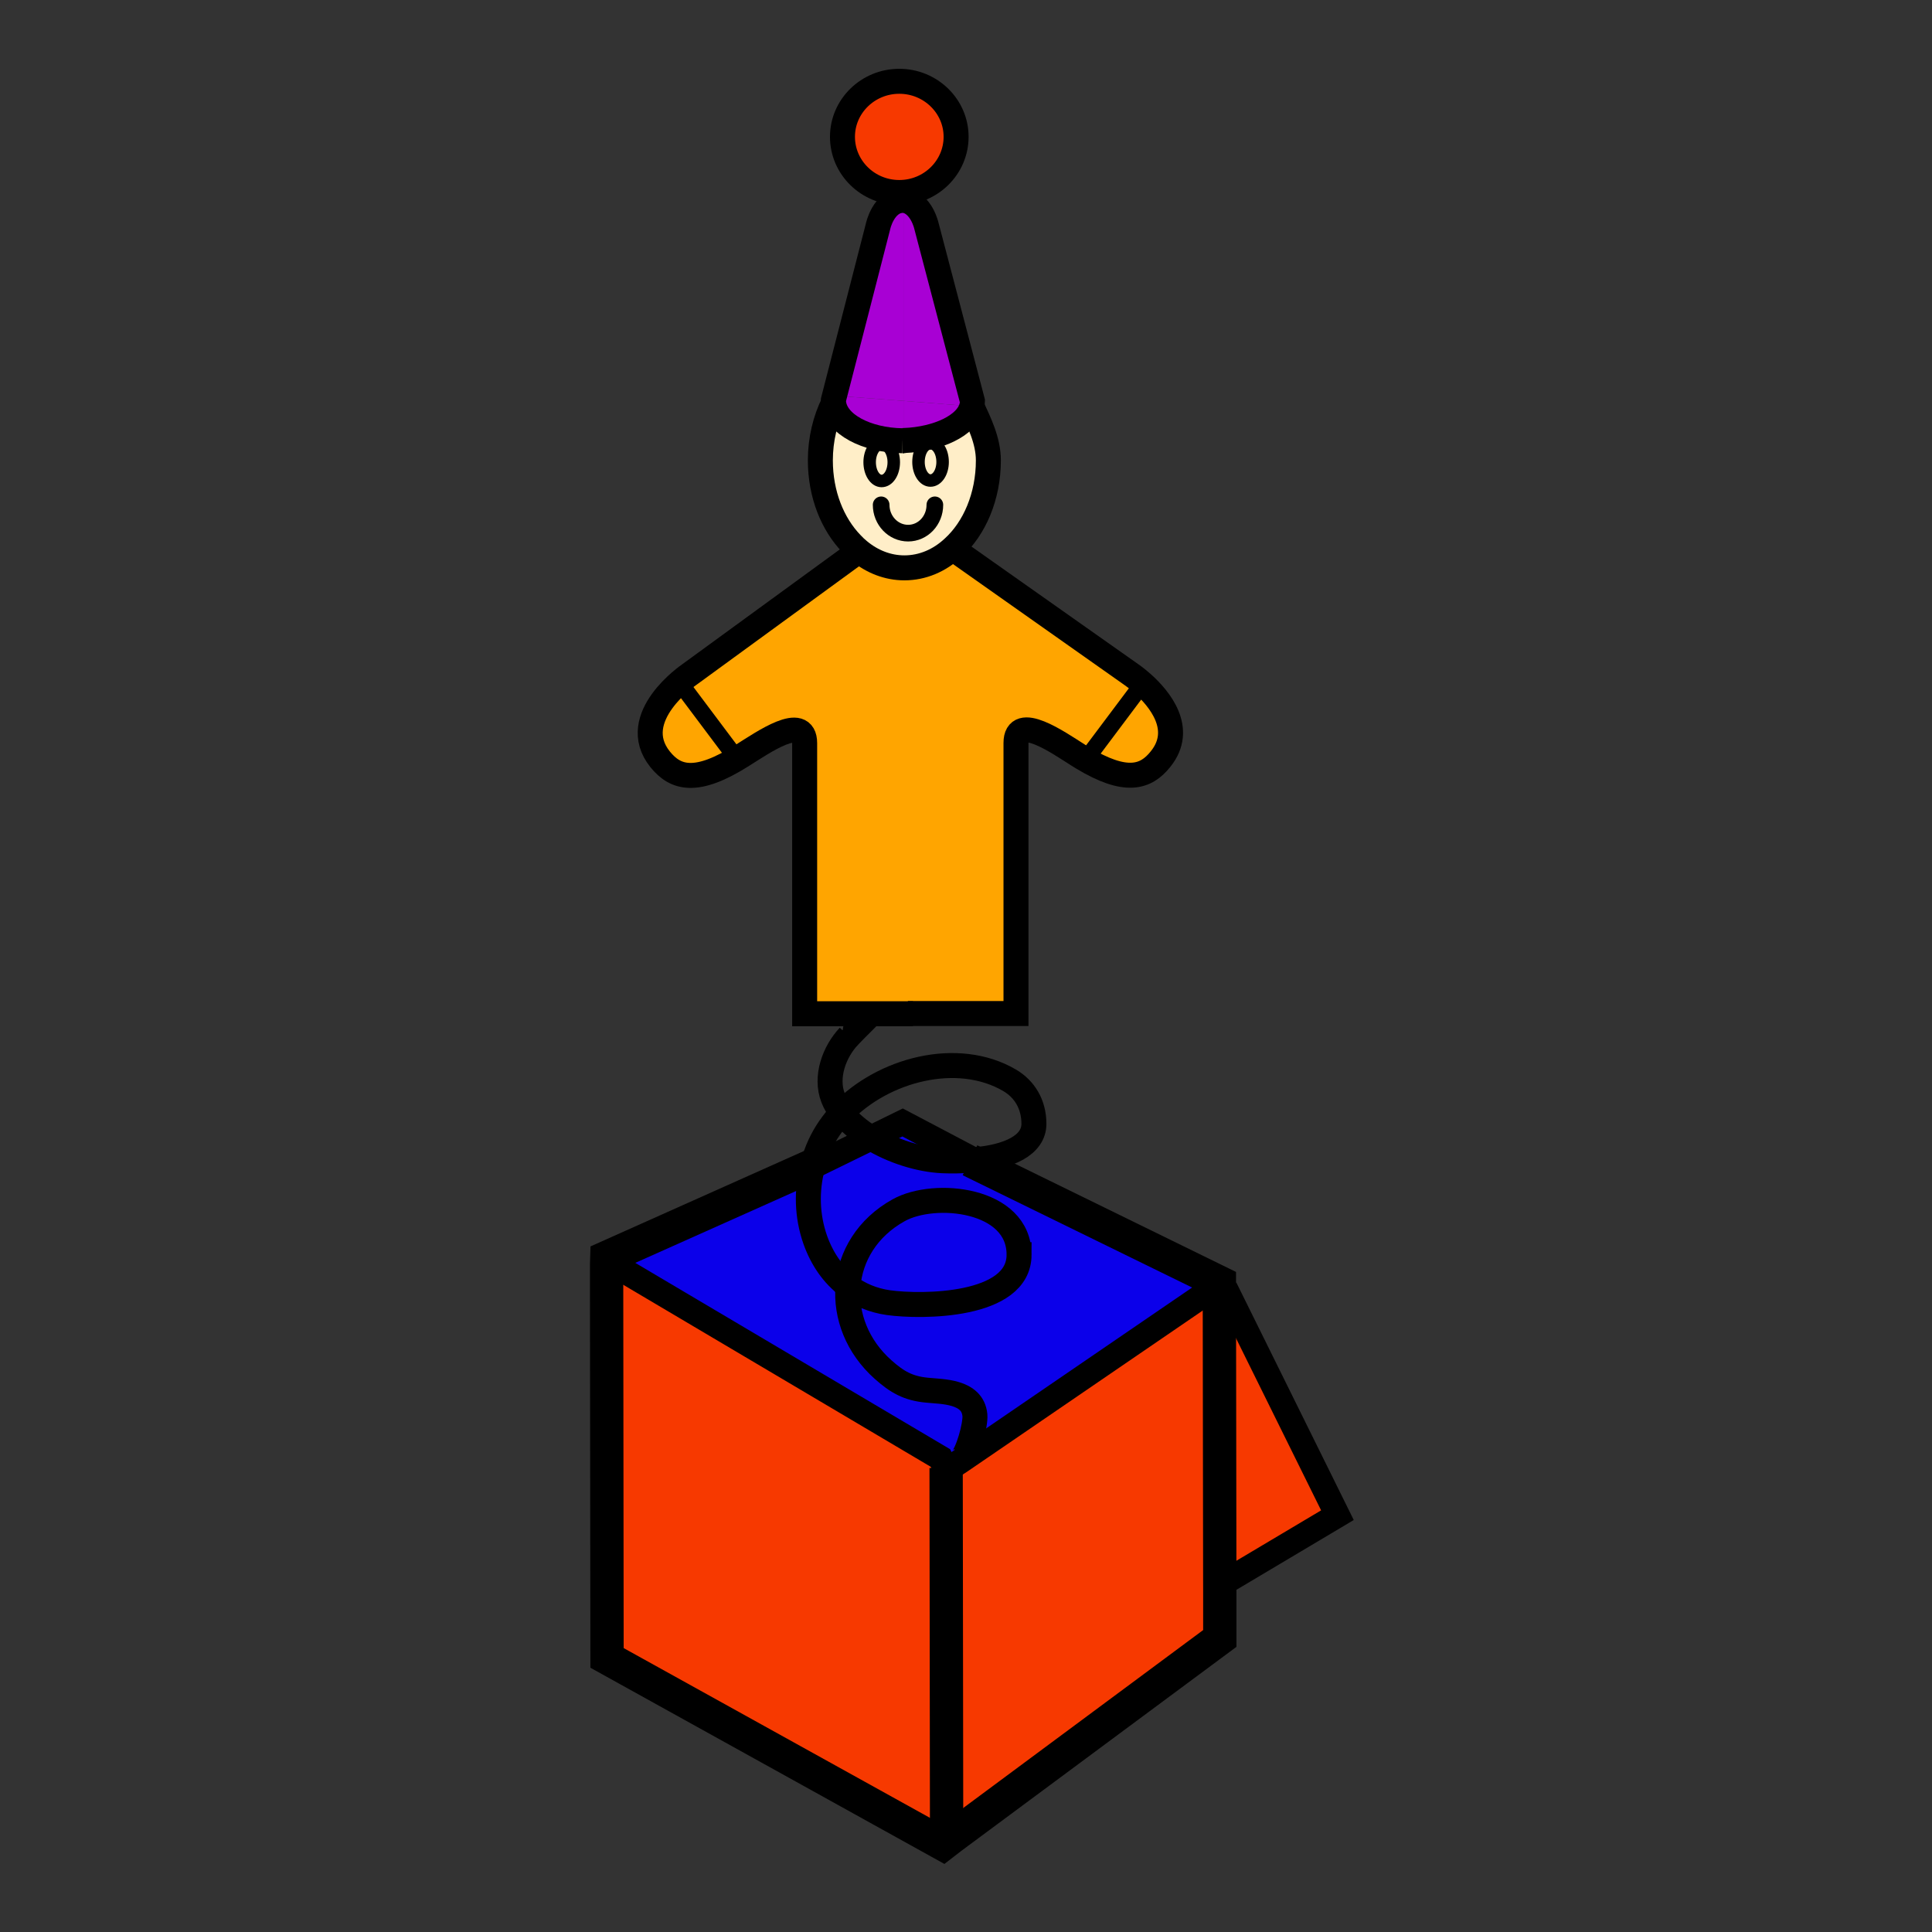 <svg height="850.394" viewBox="0 0 850.394 850.394" width="850.394" xmlns="http://www.w3.org/2000/svg"><rect x="0" y="0" width="850.394" height="850.394" fill="#333333" stroke="none"/><path d="m419.57 241.09 1.85 1.85 76.57 54s2.229 1.5 5.08 4.07l-1.181 1.38-22.77 30.36-2.73.75c-.6-.37-1.22-.75-1.84-1.14-8.76-5.54-27.35-18.59-27.35-5.35v119.101h-47.58v.09h-45.44v-119.09c0-13.24-18.48-.2-27.24 5.25-20.34 12.94-29.58 10.31-36.39 1.85-14.79-18.49 12.84-37.27 12.84-37.27l72.2-52.64 2.53-1.85c5.74 4.77 12.65 7.5 19.95 7.5 7.971-.001 15.471-3.211 21.501-8.861z" fill="#ffa500"/><path d="m539.25 566.93 49.44 100-49.32 29.34h-2.47l-.18-126.88v-2.46z" fill="#f73900"/><path d="m536.91 700.07v21.12l-118.21 87.66-.32.25-1.72-2.23-.21-159.64 6.43-4.18.32-.22 110.75-75.75h2.77v2.31l.18 126.88z" fill="#f73900"/><path d="m536.72 566.93v.15h-2.77l-110.75 75.75-.25-.36c2.97-2.359 6.54-15.22 6.16-19.569-.98-10.69-14.601-10.311-21.021-10.99-8.47-.78-13.33-3.7-19.36-9.05-11.39-10.12-16.55-23.74-15.48-36.78 4.97 3.79 11 6.33 17.81 7.3 14.6 2.04 57.5 1.95 57.5-21.12 0-24.62-37.16-28.41-53.02-19.55-13.82 7.69-21.21 20.24-22.29 33.37-6.52-4.86-11.38-11.87-14.4-20.33-3.69-10.51-3.98-21.8-1.16-32.31l25.68-12.551c9.54 5.841 21.31 9.54 31.43 10.021 4.28.189 8.27.1 12.16-.2l109.76 53.72v2.499z" fill="#0b00ea"/><path d="m503.07 301.01c7.22 6.5 18.439 19.86 7.77 33.1-6.51 8.21-15.39 10.92-34.45-.61l2.73-.75 22.77-30.36z" fill="#ffa500"/><path d="m427.74 178.82c3.22 7 7.3 15.08 7.3 23.83 0 15.87-6.13 29.97-15.47 38.44-6.03 5.65-13.53 8.86-21.5 8.86-7.3 0-14.21-2.73-19.95-7.5-1.17-.97-2.24-1.94-3.31-3.11-8.37-8.66-13.72-21.8-13.72-36.69 0-9.24 2.14-18 5.84-25.39.97 9.44 14.4 16.54 30.36 16.74h.68v-.1c14.59-.59 27.73-6.52 29.77-15.08zm-12.84 24.52c0-4.58-2.34-8.27-5.35-8.27-2.92 0-5.26 3.69-5.26 8.27 0 4.47 2.34 8.17 5.26 8.17 3.01 0 5.35-3.7 5.35-8.17zm-21.5.09c0-4.47-2.34-8.17-5.36-8.17-2.91 0-5.25 3.7-5.25 8.17 0 4.58 2.34 8.28 5.25 8.28 3.02 0 5.36-3.7 5.36-8.28z" fill="#ffeec8"/><path d="m357.69 513.44c-2.82 10.51-2.53 21.8 1.16 32.31 3.02 8.46 7.88 15.47 14.4 20.33-1.07 13.04 4.09 26.66 15.48 36.78 6.03 5.35 10.89 8.27 19.36 9.05 6.42.68 20.04.3 21.021 10.99.38 4.35-3.19 17.21-6.16 19.569l.25.36-.32.22-6.43 4.181-2.5-5.471-144-85.229-2.94-.09.09-3 90.59-40.49h.09c-.001.19-.091.3-.091.49zm39.6-19.37 31.229 16.449c-.479.101-1.069.19-1.56.19-3.89.3-7.88.39-12.16.2-10.12-.48-21.89-4.18-31.43-10.021z" fill="#0b00ea"/><path d="m407.8 99.51 20.24 77.07c0 .77-.1 1.55-.3 2.24l-29.77-2.34v-88.35c7.69 1.36 9.83 11.38 9.83 11.38z" fill="#a800d4"/><path d="m397.97 176.48 29.77 2.34c-2.04 8.56-15.18 14.49-29.77 15.08z" fill="#a800d4"/><path d="m416.66 806.87 1.72 2.23-3.35 2.59-147.84-81.94-.19-168.44v-4.66l.01-.21 2.94.09 144 85.23 2.5 5.47z" fill="#f73900"/><path d="m395.54 532.71c15.86-8.86 53.02-5.07 53.02 19.55 0 23.07-42.899 23.16-57.5 21.12-6.81-.97-12.84-3.51-17.81-7.3 1.08-13.13 8.47-25.68 22.29-33.37z" fill="#0b00ea"/><path d="m395.83 35.78c13.82 0 25.01 11 25.01 24.43 0 13.52-11.19 24.52-25.01 24.52s-25.01-11-25.01-24.52c0-13.43 11.19-24.43 25.01-24.43z" fill="#f73900"/><path d="m409.55 195.07c3.01 0 5.35 3.69 5.35 8.27 0 4.47-2.34 8.17-5.35 8.17-2.92 0-5.26-3.7-5.26-8.17 0-4.58 2.34-8.27 5.26-8.27z" fill="#ffeec8"/><path d="m397.97 193.9v.1h-.49c.2 0 .29 0 .49-.1z" fill="#fff"/><path d="m397.97 176.48v17.42c-.2.1-.29.1-.49.1h-.19c-15.96-.2-29.39-7.3-30.36-16.74.49-.97 1.07-2.04 1.65-3.02z" fill="#a800d4"/><path d="m397.97 88.13v88.35l-29.39-2.24c-.58.98-1.16 2.05-1.65 3.02-.1-.39-.1-.78-.1-1.17l19.66-76.48s2.24-10.8 10.6-11.48z" fill="#a800d4"/><path d="m397.97 88.03v.1h-.88c.29-.1.59-.1.88-.1z" fill="#fff"/><path d="m388.04 195.26c3.02 0 5.36 3.7 5.36 8.17 0 4.58-2.34 8.28-5.36 8.28-2.91 0-5.25-3.7-5.25-8.28 0-4.47 2.34-8.17 5.25-8.17z" fill="#ffeec8"/><g fill="none"><g stroke="#000"><path d="m539.25 566.93 49.44 100-49.32 29.34m-7.96-123.44 1.2-.78m-262.66-15.52 144 85.23 2.5 5.47 6.43-4.18.32-.22 110.75-75.75" stroke-width="10.996"/><path d="m426.96 510.71 109.76 53.72v4.96l.18 126.88.01 3.8v21.12l-118.21 87.66-.32.25-3.35 2.59-147.84-81.94-.19-168.44v-4.66l.01-.21.09-3 90.59-40.49" stroke-width="14.661"/><path d="m416.45 646.17v1.06l.21 159.64" stroke-width="14.661"/><g stroke-width="10.996"><path d="m373.25 566.08c-1.07 13.04 4.09 26.66 15.48 36.78 6.03 5.35 10.89 8.27 19.36 9.05 6.42.68 20.04.3 21.021 10.99.38 4.35-3.19 17.21-6.16 19.569-.09.08-.18.141-.27.19m25.879-90.399c0-24.62-37.16-28.41-53.02-19.55-13.82 7.69-21.21 20.24-22.29 33.37 4.97 3.79 11 6.33 17.81 7.3 14.6 2.04 57.5 1.95 57.5-21.12z"/><path d="m383.47 446.2c-5.45 5.46-9.83 9.84-9.83 9.93-6.32 6.71-10.6 17.811-6.91 27.24.88 2.25 2.15 4.38 3.8 6.43 3.21 4.181 7.69 7.87 12.84 11.09 9.54 5.841 21.31 9.54 31.43 10.021 4.28.189 8.27.1 12.16-.2.49 0 1.08-.09 1.56-.19 15.671-1.26 26.57-6.52 26.57-15.859 0-8.561-4.09-15.28-10.71-19.16-22.96-13.44-55.75-4.68-73.85 14.3-3.99 4.271-7.3 9.04-9.63 14.11-1.36 2.92-2.44 5.93-3.12 9.04 0 .189-.09.3-.09.49-2.82 10.51-2.53 21.8 1.16 32.31 3.02 8.46 7.88 15.47 14.4 20.33m54.49-387.262c3.22 7 7.3 15.08 7.3 23.83 0 15.87-6.13 29.97-15.47 38.44-6.03 5.65-13.53 8.86-21.5 8.86-7.3 0-14.21-2.73-19.95-7.5-1.17-.97-2.24-1.94-3.31-3.11-8.37-8.66-13.72-21.8-13.72-36.69 0-9.24 2.14-18 5.84-25.39"/><path d="m375.59 244.3-72.2 52.64s-27.63 18.78-12.84 37.27c6.81 8.46 16.05 11.09 36.39-1.85 8.76-5.45 27.24-18.49 27.24-5.25v119.09h47.68"/><path d="m421.42 242.94 76.57 54s2.229 1.5 5.08 4.07c7.22 6.5 18.439 19.86 7.77 33.1-6.51 8.21-15.39 10.92-34.45-.61-.6-.37-1.22-.75-1.84-1.14-8.76-5.54-27.35-18.59-27.35-5.35v119.101h-47.58"/></g><path d="m393.4 203.43c0 4.58-2.34 8.28-5.36 8.28-2.91 0-5.25-3.7-5.25-8.28 0-4.47 2.34-8.17 5.25-8.17 3.02 0 5.36 3.7 5.36 8.17zm10.89-.09c0-4.58 2.34-8.27 5.26-8.27 3.01 0 5.35 3.69 5.35 8.27 0 4.47-2.34 8.17-5.35 8.17-2.92 0-5.26-3.7-5.26-8.17z" stroke-width="5.498"/><path d="m411.49 222.21c0 6.91-5.25 12.46-11.77 12.46s-11.87-5.55-11.87-12.46" stroke-linecap="round" stroke-linejoin="round" stroke-width="7.33"/><path d="m299.4 300.74 22.77 30.36m179.72-28.71-22.77 30.36" stroke-width="7.33"/><path d="m397.29 194c-15.96-.2-29.39-7.3-30.36-16.74-.1-.39-.1-.78-.1-1.17l19.66-76.48s2.24-10.8 10.6-11.48c.29-.1.59-.1.88-.1m0 105.97h-.49" stroke-width="10.996"/><path d="m397.29 194h.19c.2 0 .29 0 .49-.1 14.59-.59 27.73-6.52 29.77-15.08.2-.69.3-1.47.3-2.24l-20.24-77.07s-2.14-10.02-9.83-11.38h-.88c-.29-.1-.58-.1-.87-.1" stroke-width="10.996"/><path d="m395.83 35.78c13.82 0 25.01 11 25.01 24.43 0 13.52-11.19 24.52-25.01 24.52s-25.01-11-25.01-24.52c0-13.43 11.19-24.43 25.01-24.43z" stroke-linecap="round" stroke-linejoin="round" stroke-width="10.996"/><path d="m356.03 514.22 1.66-.78 25.68-12.55 13.92-6.82 31.23 16.45 7.69 4.09" stroke-width="10.996"/></g><path d="m0 0h850.394v850.394h-850.394z"/></g></svg>